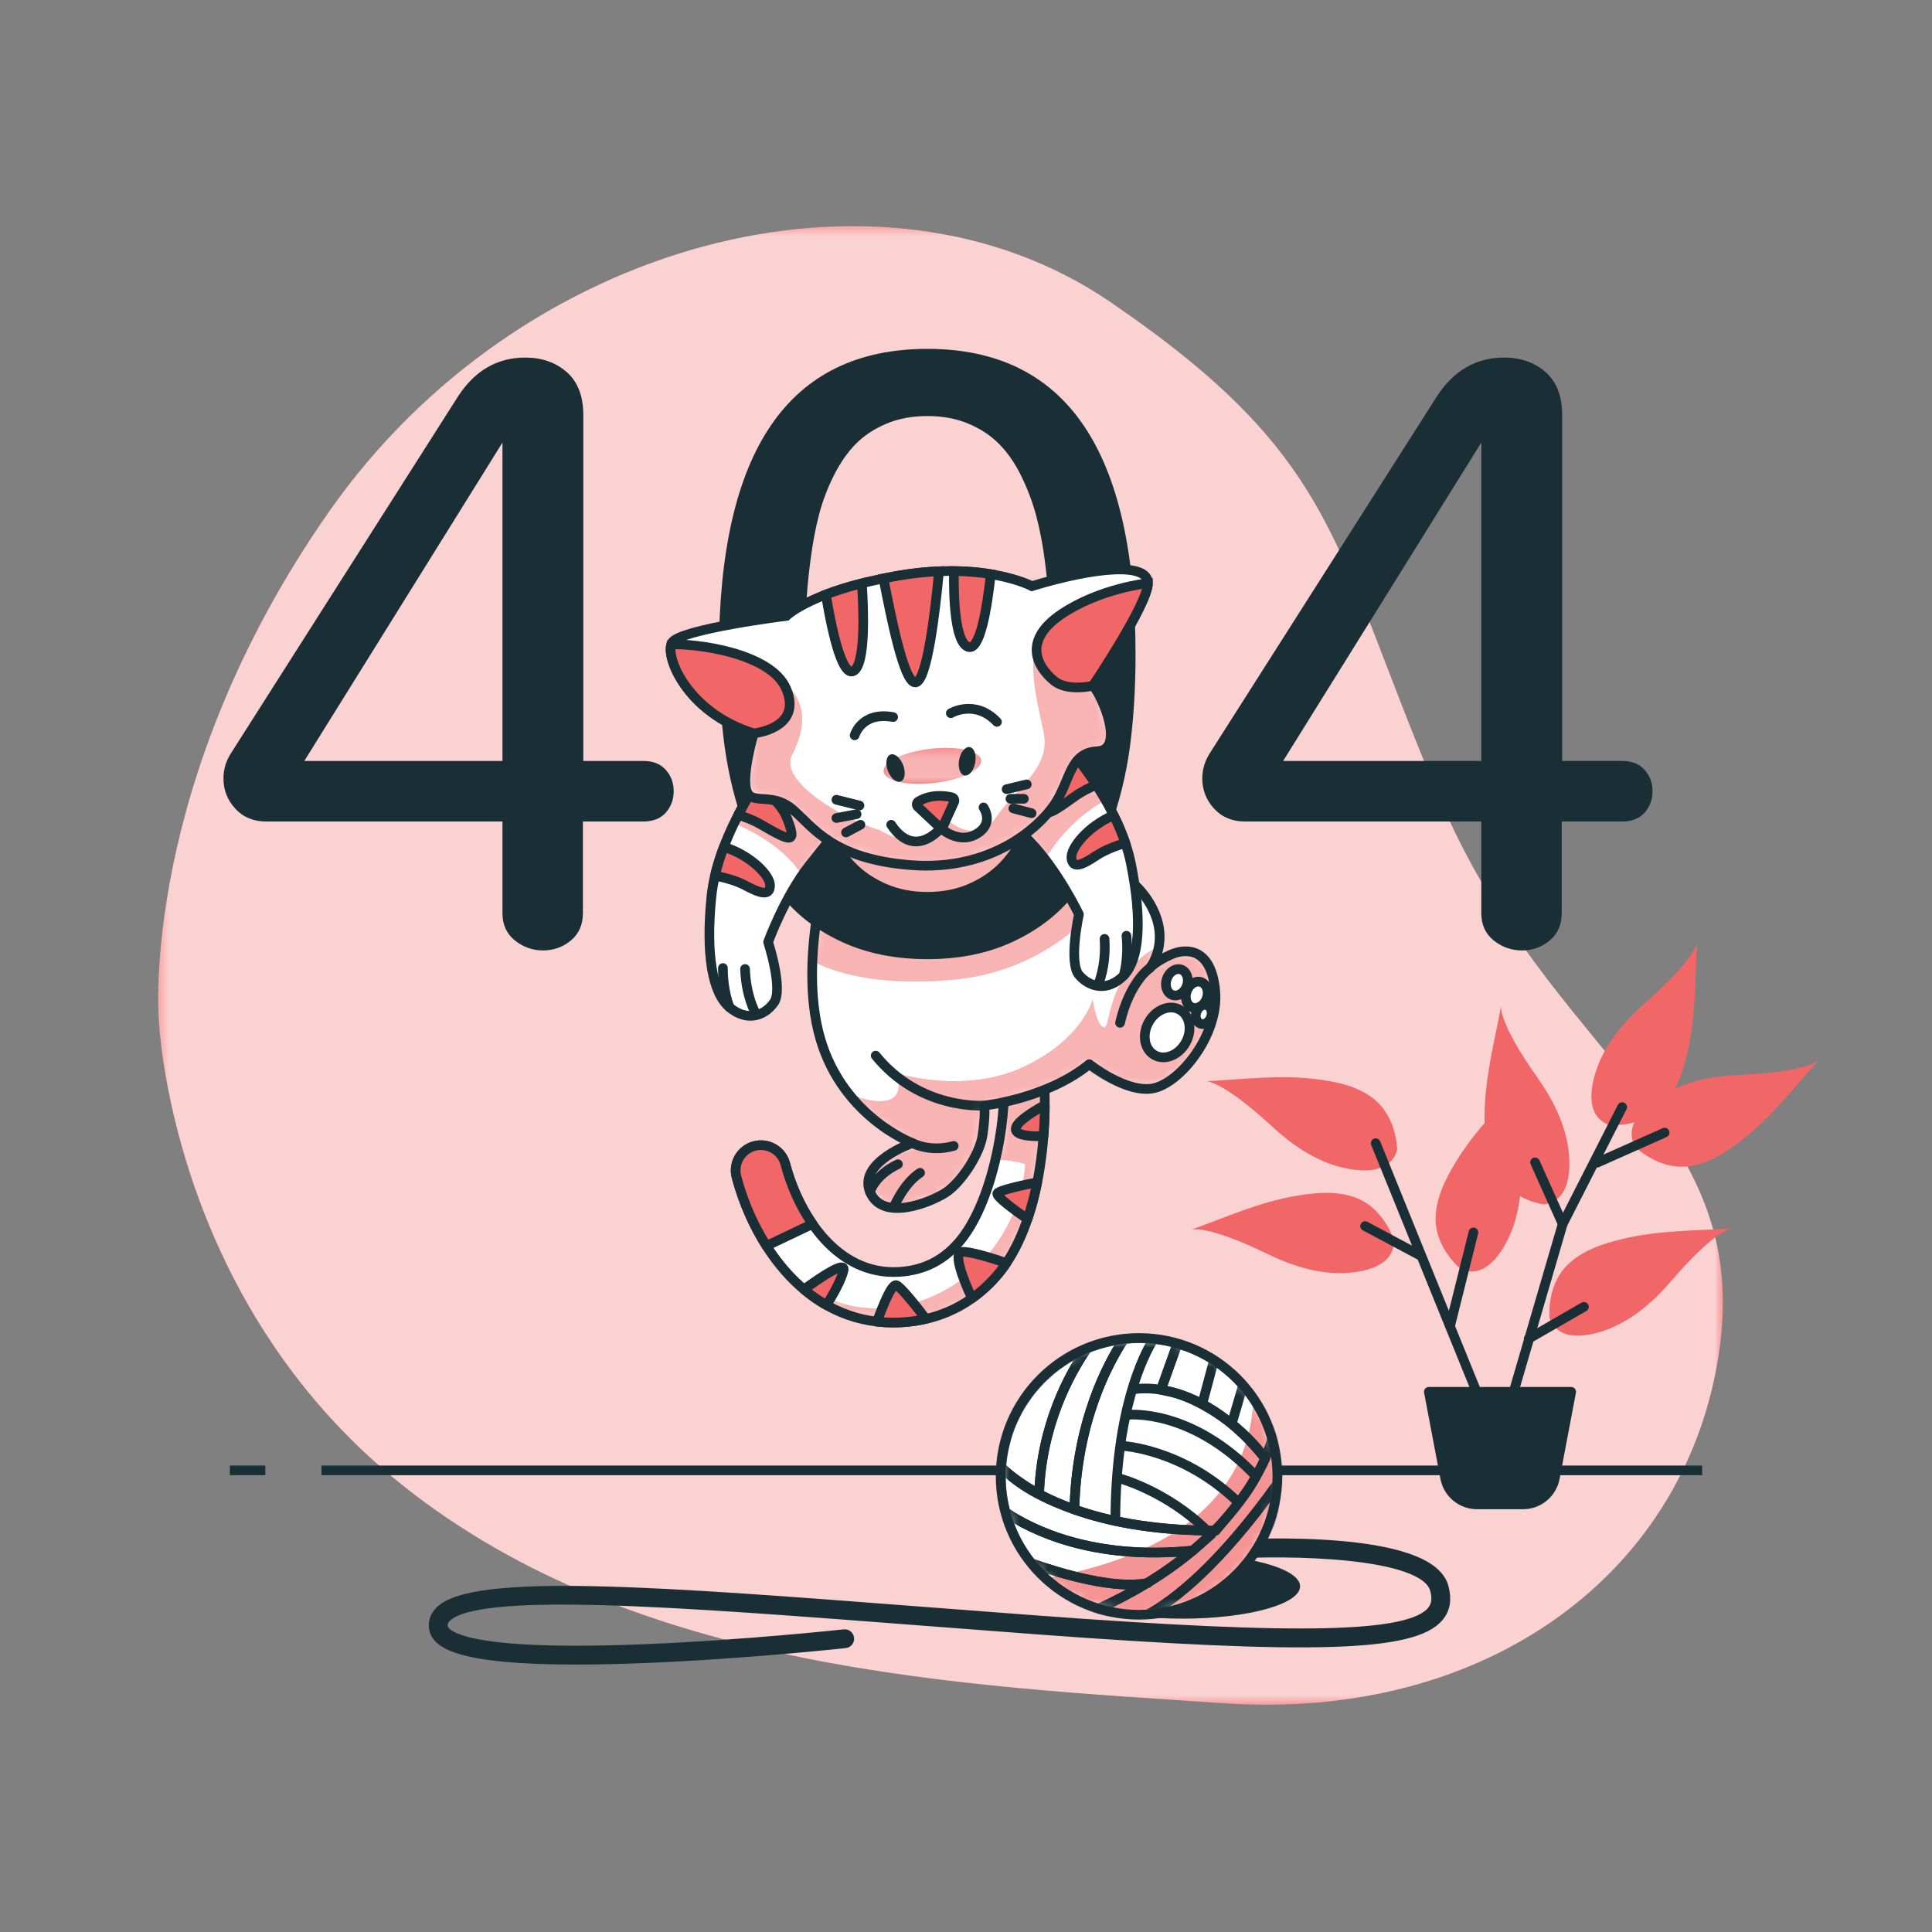 <svg width="200" height="200" viewBox="0 0 200 200" fill="none" xmlns="http://www.w3.org/2000/svg">
<rect x="0" y="0" width="200" height="200" fill="#808080" stroke="none"/>
<mask id="mask0_160_802" style="mask-type:luminance" maskUnits="userSpaceOnUse" x="0" y="0" width="200" height="200">
<path d="M0 -2.98023e-06H200V200H0V-2.98023e-06Z" fill="white"/>
</mask>
<g mask="url(#mask0_160_802)">
<path d="M16.423 105.271C16.423 105.271 17.361 134.342 41.629 153.718C65.896 173.094 99.523 174.482 126.746 176.322C153.969 178.162 174.879 162.752 178.03 139.456C181.181 116.161 160.38 109.322 149.093 82.804C137.807 56.286 138.812 47.57 114.931 31.26C91.051 14.951 53.694 24.966 34.108 52.906C14.522 80.847 16.423 105.271 16.423 105.271Z" fill="#F16767"/>
<mask id="mask1_160_802" style="mask-type:luminance" maskUnits="userSpaceOnUse" x="16" y="23" width="163" height="154">
<path d="M16.373 23.411H178.351V176.471H16.373V23.411Z" fill="white"/>
</mask>
<g mask="url(#mask1_160_802)">
<g opacity="0.7">
<path d="M16.423 105.271C16.423 105.271 17.361 134.342 41.629 153.718C65.896 173.094 99.523 174.482 126.746 176.322C153.969 178.162 174.879 162.752 178.03 139.456C181.181 116.161 160.38 109.322 149.093 82.804C137.807 56.286 138.812 47.57 114.931 31.26C91.051 14.951 53.694 24.966 34.108 52.906C14.522 80.847 16.423 105.271 16.423 105.271Z" fill="white"/>
</g>
</g>
</g>
<path d="M27.467 152.213H23.796" stroke="#1A2E35" stroke-miterlimit="10"/>
<path d="M176.204 152.213H33.278" stroke="#1A2E35" stroke-miterlimit="10"/>
<mask id="mask2_160_802" style="mask-type:luminance" maskUnits="userSpaceOnUse" x="0" y="0" width="200" height="200">
<path d="M0 -2.98023e-06H200V200H0V-2.98023e-06Z" fill="white"/>
</mask>
<g mask="url(#mask2_160_802)">
<path d="M134.585 164.219C134.585 166.065 129.142 167.562 122.427 167.562C115.712 167.562 110.269 166.065 110.269 164.219C110.269 162.372 115.712 160.876 122.427 160.876C129.142 160.876 134.585 162.372 134.585 164.219Z" fill="#1A2E35"/>
<path d="M59.61 171.816C46.961 171.816 45.094 169.987 44.909 168.512C44.829 167.873 45.023 167.303 45.485 166.818C48.894 163.244 68.53 164.756 95.709 166.848C99.499 167.141 103.42 167.442 107.441 167.741C134.902 169.782 145.957 169.516 148.23 166.758C148.696 166.192 148.794 165.487 148.534 164.538C147.448 160.555 132.906 160.524 127.395 160.847C127.134 160.86 126.908 160.662 126.893 160.401C126.878 160.139 127.077 159.914 127.34 159.898C129.447 159.775 147.967 158.845 149.452 164.288C149.794 165.543 149.634 166.549 148.964 167.363C146.398 170.475 135.904 170.808 107.37 168.689C103.349 168.39 99.427 168.088 95.636 167.796C69.731 165.801 49.27 164.225 46.173 167.474C45.91 167.75 45.808 168.042 45.852 168.394C45.97 169.335 48.231 171.446 66.656 170.71C76.947 170.3 87.288 169.18 87.392 169.168C87.651 169.14 87.887 169.328 87.916 169.59C87.944 169.85 87.756 170.085 87.495 170.113C87.392 170.124 77.022 171.249 66.698 171.66C64.023 171.767 61.673 171.816 59.61 171.816Z" fill="white"/>
<path d="M59.61 171.816C46.961 171.816 45.094 169.987 44.909 168.512C44.829 167.873 45.023 167.303 45.485 166.818C48.894 163.244 68.53 164.756 95.709 166.848C99.499 167.141 103.42 167.442 107.441 167.741C134.902 169.782 145.957 169.516 148.23 166.758C148.696 166.192 148.794 165.487 148.534 164.538C147.448 160.555 132.906 160.524 127.395 160.847C127.134 160.86 126.908 160.662 126.893 160.401C126.878 160.139 127.077 159.914 127.34 159.898C129.447 159.775 147.967 158.845 149.452 164.288C149.794 165.543 149.634 166.549 148.964 167.363C146.398 170.475 135.904 170.808 107.37 168.689C103.349 168.39 99.427 168.088 95.636 167.796C69.731 165.801 49.27 164.225 46.173 167.474C45.91 167.75 45.808 168.042 45.852 168.394C45.97 169.335 48.231 171.446 66.656 170.71C76.947 170.3 87.288 169.18 87.392 169.168C87.651 169.14 87.887 169.328 87.916 169.59C87.944 169.85 87.756 170.085 87.495 170.113C87.392 170.124 77.022 171.249 66.698 171.66C64.023 171.767 61.673 171.816 59.61 171.816Z" stroke="#1A2E35" stroke-miterlimit="10"/>
<path d="M132.231 152.832C132.231 144.923 125.818 138.51 117.908 138.51C109.998 138.51 103.586 144.923 103.586 152.832C103.586 160.742 109.998 167.155 117.908 167.155C125.818 167.155 132.231 160.742 132.231 152.832Z" fill="white"/>
</g>
<mask id="mask3_160_802" style="mask-type:luminance" maskUnits="userSpaceOnUse" x="103" y="138" width="30" height="30">
<path d="M103.586 152.832C103.586 160.743 109.998 167.155 117.908 167.155C125.818 167.155 132.23 160.743 132.23 152.832C132.23 144.922 125.818 138.51 117.908 138.51C109.998 138.51 103.586 144.922 103.586 152.832Z" fill="white"/>
</mask>
<g mask="url(#mask3_160_802)">
<path d="M117.908 167.155C125.818 167.155 132.231 160.743 132.231 152.832C132.231 149.84 131.311 147.063 129.742 144.765C129.583 151.003 126.133 160.215 108.228 163.386C110.777 165.726 114.175 167.155 117.908 167.155Z" fill="#F16767"/>
<mask id="mask4_160_802" style="mask-type:luminance" maskUnits="userSpaceOnUse" x="108" y="144" width="25" height="24">
<path d="M108.228 144.765H132.23V167.155H108.228V144.765Z" fill="white"/>
</mask>
<g mask="url(#mask4_160_802)">
<g opacity="0.3">
<path d="M117.908 167.155C125.818 167.155 132.231 160.743 132.231 152.832C132.231 149.84 131.311 147.063 129.742 144.765C129.583 151.003 126.133 160.215 108.228 163.386C110.777 165.726 114.175 167.155 117.908 167.155Z" fill="white"/>
</g>
</g>
<path d="M128.194 155.533C122.487 149.972 116.194 149.679 116.194 149.679M124.958 158.447C120.751 154.331 115.902 153.045 115.902 153.045M124.958 158.447C125.21 158.451 125.458 158.458 125.716 158.458C127.702 156.458 129.08 154.524 130.032 152.832M124.958 158.447C119.065 158.362 114.583 157.454 111.219 156.257C111.436 147.209 114.664 141.179 116.352 138.626C116.884 138.567 117.425 138.533 117.973 138.533C118.462 138.533 118.946 138.558 119.422 138.606M130.032 152.832C123.322 145.735 116.78 146.46 116.78 146.46M130.032 152.832C130.402 152.174 130.709 151.554 130.961 150.98C128.187 147.069 123.381 144.416 120.784 144.007L120.184 143.866M120.184 143.866C118.447 143.592 117.365 143.826 117.365 143.826M120.184 143.866L121.893 139.08C121.095 138.854 120.27 138.691 119.422 138.606M119.422 138.606C118.318 140.392 115.463 146.104 115.463 157.435" stroke="#1A2E35" stroke-miterlimit="10" stroke-linecap="round" stroke-linejoin="round"/>
<path d="M111.219 156.256C111.436 147.209 114.663 141.179 116.351 138.626C115.005 138.778 113.714 139.115 112.507 139.614C110.68 142.275 107.802 147.558 107.567 154.652C108.603 155.211 109.816 155.758 111.219 156.256Z" stroke="#1A2E35" stroke-miterlimit="10" stroke-linecap="round" stroke-linejoin="round"/>
<path d="M112.507 139.614C107.581 141.645 104.036 146.338 103.659 151.902C104.533 152.719 105.8 153.7 107.567 154.652C107.802 147.558 110.681 142.276 112.507 139.614Z" stroke="#1A2E35" stroke-miterlimit="10" stroke-linecap="round" stroke-linejoin="round"/>
<path d="M128.695 143.35C130.09 144.917 131.144 146.791 131.747 148.858C131.572 149.451 131.319 150.167 130.961 150.98C126.843 145.818 122.78 144.274 120.183 143.866L121.893 139.08C123.247 139.463 124.519 140.04 125.678 140.779M128.695 143.35L127.609 147.045M128.695 143.35C127.815 142.36 126.799 141.495 125.678 140.779M125.678 140.779L124.455 145.344" stroke="#1A2E35" stroke-miterlimit="10" stroke-linecap="round" stroke-linejoin="round"/>
<path d="M130.961 150.98C131.319 150.167 131.572 149.45 131.747 148.858C132.12 150.136 132.324 151.486 132.324 152.884C132.324 153.093 132.317 153.301 132.308 153.508C126.258 161.982 121.592 165.641 118.694 167.216C118.455 167.228 118.215 167.234 117.973 167.234C116.466 167.234 115.013 167.001 113.649 166.57C115.52 165.71 117.211 164.812 118.724 163.891M130.961 150.98C130.966 150.986 130.97 150.991 130.974 150.996M130.961 150.98C130.709 151.554 130.723 151.546 130.353 152.204C130.375 152.227 130.01 152.809 130.031 152.832C130.01 152.809 129.65 153.552 129.628 153.529C128.677 155.22 125.806 158.46 125.852 158.46C125.806 158.46 124.301 159.824 123.478 160.511M123.478 160.511C123.489 160.51 123.5 160.51 123.511 160.508M123.478 160.511C122.117 161.648 120.543 162.784 118.724 163.891M118.724 163.891C118.758 163.885 118.794 163.881 118.828 163.874" stroke="#1A2E35" stroke-miterlimit="10" stroke-linecap="round" stroke-linejoin="round"/>
<path d="M132.308 153.508C126.258 161.983 121.592 165.642 118.694 167.217C126.078 166.851 131.991 160.905 132.308 153.508Z" stroke="#1A2E35" stroke-miterlimit="10" stroke-linecap="round" stroke-linejoin="round"/>
<path d="M106.756 161.83C108.513 164.03 110.901 165.703 113.648 166.57C115.52 165.71 117.211 164.812 118.724 163.891C115.308 164.522 109.966 162.956 106.756 161.83Z" stroke="#1A2E35" stroke-miterlimit="10" stroke-linecap="round" stroke-linejoin="round"/>
<path d="M118.724 163.892C120.543 162.785 122.118 161.648 123.478 160.512C113.165 161.567 106.8 158.374 104.098 156.556C104.614 158.508 105.532 160.297 106.756 161.83C109.966 162.957 115.308 164.523 118.724 163.892Z" stroke="#1A2E35" stroke-miterlimit="10" stroke-linecap="round" stroke-linejoin="round"/>
<path d="M124.958 158.448C125.21 158.451 125.458 158.458 125.716 158.458C125.041 159.138 124.301 159.824 123.478 160.512C113.165 161.567 106.801 158.374 104.098 156.556C103.789 155.384 103.622 154.154 103.622 152.885C103.622 152.554 103.637 152.227 103.659 151.902C104.533 152.719 106.303 154.554 111.219 156.257M124.958 158.448C125.012 158.501 125.067 158.553 125.121 158.607M124.958 158.448C119.065 158.363 114.583 157.454 111.219 156.257M111.219 156.257V156.265" stroke="#1A2E35" stroke-miterlimit="10" stroke-linecap="round" stroke-linejoin="round"/>
</g>
<mask id="mask5_160_802" style="mask-type:luminance" maskUnits="userSpaceOnUse" x="0" y="0" width="200" height="200">
<path d="M0 -2.98023e-06H200V200H0V-2.98023e-06Z" fill="white"/>
</mask>
<g mask="url(#mask5_160_802)">
<path d="M132.23 152.832C132.23 144.923 125.818 138.51 117.908 138.51C109.998 138.51 103.586 144.923 103.586 152.832C103.586 160.742 109.998 167.155 117.908 167.155C125.818 167.155 132.23 160.742 132.23 152.832Z" stroke="#1A2E35" stroke-miterlimit="10" stroke-linecap="round" stroke-linejoin="round"/>
</g>
<mask id="mask6_160_802" style="mask-type:luminance" maskUnits="userSpaceOnUse" x="0" y="0" width="200" height="200">
<path d="M0 -2.98023e-06H200V200H0V-2.98023e-06Z" fill="white"/>
</mask>
<g mask="url(#mask6_160_802)">
<path d="M144.292 128.353C144.292 128.353 143.313 125.171 140.457 124.028C138.471 123.234 136.186 123.442 134.13 123.799C130.298 124.466 126.953 125.99 123.319 127.293C123.319 127.293 124.87 126.721 131.235 129.822C133.58 130.964 136.261 131.851 138.942 131.791C141.096 131.743 144.395 131.129 144.292 128.353Z" fill="#F16767"/>
<path d="M144.638 119.004C144.638 119.004 144.619 115.674 142.215 113.755C140.544 112.421 138.296 111.961 136.224 111.709C132.362 111.24 128.72 111.732 124.865 111.93C124.865 111.93 126.515 111.831 131.713 116.639C133.628 118.409 135.938 120.032 138.522 120.749C140.598 121.325 143.934 121.691 144.638 119.004Z" fill="#F16767"/>
<path d="M151.218 131.368C151.218 131.368 148.62 129.285 148.612 126.208C148.606 124.07 149.641 122.023 150.732 120.243C152.764 116.926 155.414 114.379 157.964 111.482C157.964 111.482 156.862 112.713 157.397 119.773C157.594 122.373 157.43 125.192 156.386 127.662C155.546 129.646 153.76 132.487 151.218 131.368Z" fill="#F16767"/>
<path d="M160.416 136.482C160.416 136.482 160.049 133.172 162.215 130.988C163.721 129.47 165.9 128.752 167.929 128.262C171.711 127.35 175.385 127.418 179.237 127.168C179.237 127.168 177.587 127.261 172.98 132.638C171.283 134.618 169.175 136.497 166.692 137.508C164.697 138.32 161.425 139.07 160.416 136.482Z" fill="#F16767"/>
<path d="M159.813 124.685C159.813 124.685 156.514 124.231 154.926 121.597C153.822 119.765 153.659 117.477 153.681 115.389C153.721 111.499 154.686 107.953 155.387 104.158C155.387 104.158 155.072 105.78 159.159 111.562C160.664 113.692 161.97 116.195 162.343 118.851C162.642 120.984 162.569 124.339 159.813 124.685Z" fill="#F16767"/>
<path d="M169.307 118.761C169.307 118.761 171.68 121.097 174.736 120.747C176.86 120.503 178.773 119.236 180.413 117.945C183.469 115.539 185.69 112.61 188.269 109.739C188.269 109.739 187.176 110.978 180.101 111.27C177.496 111.378 174.715 111.87 172.384 113.196C170.512 114.261 167.898 116.367 169.307 118.761Z" fill="#F16767"/>
<path d="M166.559 116.451C166.559 116.451 169.872 116.783 172.034 114.595C173.536 113.074 174.232 110.887 174.7 108.853C175.574 105.062 175.468 101.389 175.678 97.534C175.678 97.534 175.602 99.185 170.274 103.847C168.311 105.565 166.454 107.691 165.468 110.185C164.676 112.189 163.961 115.468 166.559 116.451Z" fill="#F16767"/>
<path d="M154.73 148.696L149.012 134.62L142.414 118.345" stroke="#1A2E35" stroke-miterlimit="10" stroke-linecap="round" stroke-linejoin="round"/>
<path d="M156.051 146.277L161.769 126.703L167.927 114.607" stroke="#1A2E35" stroke-miterlimit="10" stroke-linecap="round" stroke-linejoin="round"/>
<path d="M158.25 138.58L163.968 135.28" stroke="#1A2E35" stroke-miterlimit="10" stroke-linecap="round" stroke-linejoin="round"/>
<path d="M161.768 126.703L158.909 120.326" stroke="#1A2E35" stroke-miterlimit="10" stroke-linecap="round" stroke-linejoin="round"/>
<path d="M165.346 120.357L172.325 117.246" stroke="#1A2E35" stroke-miterlimit="10" stroke-linecap="round" stroke-linejoin="round"/>
<path d="M150.112 137.259L152.531 127.582" stroke="#1A2E35" stroke-miterlimit="10" stroke-linecap="round" stroke-linejoin="round"/>
<path d="M146.903 129.904L141.315 126.923" stroke="#1A2E35" stroke-miterlimit="10" stroke-linecap="round" stroke-linejoin="round"/>
<path d="M157.665 155.734H152.896C151.287 155.734 149.907 154.59 149.607 153.01L147.913 144.077H162.648L160.955 153.01C160.655 154.59 159.274 155.734 157.665 155.734Z" fill="#1A2E35"/>
<path d="M157.665 155.734H152.896C151.287 155.734 149.907 154.59 149.607 153.01L147.913 144.077H162.648L160.955 153.01C160.655 154.59 159.274 155.734 157.665 155.734Z" stroke="#1A2E35" stroke-miterlimit="10" stroke-linecap="round" stroke-linejoin="round"/>
</g>
<mask id="mask7_160_802" style="mask-type:luminance" maskUnits="userSpaceOnUse" x="0" y="0" width="200" height="200">
<path d="M0 -2.98023e-06H200V200H0V-2.98023e-06Z" fill="white"/>
</mask>
<g mask="url(#mask7_160_802)">
<path d="M92.461 136.913C83.555 136.913 78.205 129.011 76.303 122.063L76.239 121.819C75.876 120.421 76.715 118.994 78.112 118.631C79.51 118.271 80.936 119.107 81.299 120.504L81.347 120.685C82.794 125.973 86.725 132.017 93.032 131.669C95.547 131.527 97.573 130.538 99.224 128.646C102.685 124.681 104.232 116.05 103.887 111.699C103.795 110.548 104.655 109.541 105.805 109.449C106.965 109.358 107.964 110.217 108.056 111.368C108.441 116.21 107.929 126.624 103.163 132.084C100.574 135.05 97.265 136.666 93.326 136.888C93.034 136.904 92.745 136.913 92.461 136.913Z" fill="white"/>
</g>
<mask id="mask8_160_802" style="mask-type:luminance" maskUnits="userSpaceOnUse" x="76" y="109" width="33" height="28">
<path d="M105.806 109.449C104.654 109.541 103.795 110.548 103.887 111.699C104.232 116.05 102.684 124.681 99.224 128.647C97.573 130.538 95.547 131.527 93.032 131.669C86.726 132.017 82.794 125.973 81.347 120.685L81.3 120.503C80.936 119.107 79.51 118.271 78.112 118.631C76.714 118.995 75.876 120.422 76.239 121.819L76.304 122.063C78.204 129.011 83.554 136.913 92.461 136.913C92.746 136.913 93.034 136.905 93.326 136.888C97.265 136.666 100.574 135.05 103.163 132.084C107.929 126.624 108.441 116.21 108.056 111.368C107.969 110.273 107.061 109.443 105.974 109.443C105.918 109.443 105.862 109.445 105.806 109.449Z" fill="white"/>
</mask>
<g mask="url(#mask8_160_802)">
<path d="M105.805 109.449C104.654 109.541 103.795 110.548 103.887 111.699C104.055 113.823 103.771 116.965 103.036 120.087C103.94 120.043 104.977 120.144 106.143 120.492C105.973 122.629 105.301 125.768 103.09 128.839C99.206 134.235 93.378 135.961 88.846 135.314C86.821 135.025 84.494 133.959 82.539 132.869C85.124 135.289 88.427 136.913 92.461 136.913C92.746 136.913 93.034 136.905 93.326 136.888C97.265 136.666 100.574 135.05 103.163 132.084C107.929 126.625 108.441 116.21 108.056 111.368C107.964 110.217 106.965 109.358 105.805 109.449Z" fill="#F16767"/>
<mask id="mask9_160_802" style="mask-type:luminance" maskUnits="userSpaceOnUse" x="82" y="109" width="27" height="28">
<path d="M82.54 109.442H108.158V136.913H82.54V109.442Z" fill="white"/>
</mask>
<g mask="url(#mask9_160_802)">
<g opacity="0.5">
<path d="M105.805 109.449C104.654 109.541 103.795 110.548 103.887 111.699C104.055 113.823 103.771 116.965 103.036 120.087C103.94 120.043 104.977 120.144 106.143 120.492C105.973 122.629 105.301 125.768 103.09 128.839C99.206 134.235 93.378 135.961 88.846 135.314C86.821 135.025 84.494 133.959 82.539 132.869C85.124 135.289 88.427 136.913 92.461 136.913C92.746 136.913 93.034 136.905 93.326 136.888C97.265 136.666 100.574 135.05 103.163 132.084C107.929 126.625 108.441 116.21 108.056 111.368C107.964 110.217 106.965 109.358 105.805 109.449Z" fill="white"/>
</g>
</g>
</g>
<mask id="mask10_160_802" style="mask-type:luminance" maskUnits="userSpaceOnUse" x="0" y="0" width="200" height="200">
<path d="M0 -2.98023e-06H200V200H0V-2.98023e-06Z" fill="white"/>
</mask>
<g mask="url(#mask10_160_802)">
<path d="M92.461 136.913C83.555 136.913 78.205 129.011 76.303 122.063L76.239 121.819C75.876 120.421 76.715 118.994 78.112 118.631C79.51 118.271 80.936 119.107 81.299 120.504L81.347 120.685C82.794 125.973 86.725 132.017 93.032 131.669C95.547 131.527 97.573 130.538 99.224 128.646C102.685 124.681 104.232 116.05 103.887 111.699C103.795 110.548 104.655 109.541 105.805 109.449C106.965 109.358 107.964 110.217 108.056 111.368C108.441 116.21 107.929 126.624 103.163 132.084C100.574 135.05 97.265 136.666 93.326 136.888C93.034 136.904 92.745 136.913 92.461 136.913Z" stroke="#1A2E35" stroke-miterlimit="10" stroke-linecap="round" stroke-linejoin="round"/>
<path d="M87.324 131.499C87.534 130.519 85.19 132.053 83.226 133.48C83.954 134.09 84.733 134.637 85.564 135.106C86.265 133.968 87.121 132.446 87.324 131.499Z" fill="#F16767"/>
<path d="M87.324 131.499C87.534 130.519 85.19 132.053 83.226 133.48C83.954 134.09 84.733 134.637 85.564 135.106C86.265 133.968 87.121 132.446 87.324 131.499Z" stroke="#1A2E35" stroke-miterlimit="10" stroke-linecap="round" stroke-linejoin="round"/>
<path d="M92.461 136.913C92.745 136.913 93.034 136.904 93.326 136.888C94.199 136.839 95.04 136.717 95.851 136.531C94.747 135.09 93.229 133.19 92.79 133.043C92.291 132.877 91.327 135.329 90.793 136.817C91.335 136.879 91.89 136.913 92.461 136.913Z" fill="#F16767"/>
<path d="M92.461 136.913C92.745 136.913 93.034 136.904 93.326 136.888C94.199 136.839 95.04 136.717 95.851 136.531C94.747 135.09 93.229 133.19 92.79 133.043C92.291 132.877 91.327 135.329 90.793 136.817C91.335 136.879 91.89 136.913 92.461 136.913Z" stroke="#1A2E35" stroke-miterlimit="10" stroke-linecap="round" stroke-linejoin="round"/>
<path d="M81.347 120.685L81.299 120.504C80.936 119.107 79.51 118.271 78.112 118.632C76.714 118.995 75.876 120.422 76.239 121.82L76.304 122.063C76.935 124.37 77.948 126.781 79.344 128.974L84.108 126.705C82.826 124.857 81.902 122.716 81.347 120.685Z" fill="#F16767"/>
<path d="M81.347 120.685L81.299 120.504C80.936 119.107 79.51 118.271 78.112 118.632C76.714 118.995 75.876 120.422 76.239 121.82L76.304 122.063C76.935 124.37 77.948 126.781 79.344 128.974L84.108 126.705C82.826 124.857 81.902 122.716 81.347 120.685Z" stroke="#1A2E35" stroke-miterlimit="10" stroke-linecap="round" stroke-linejoin="round"/>
<path d="M103.163 132.084C103.527 131.667 103.864 131.218 104.179 130.747C102.669 130.231 100.404 129.521 99.563 129.597C98.566 129.688 99.919 132.888 100.617 134.402C101.53 133.753 102.38 132.981 103.163 132.084Z" fill="#F16767"/>
<path d="M103.163 132.084C103.527 131.667 103.864 131.218 104.179 130.747C102.669 130.231 100.404 129.521 99.563 129.597C98.566 129.688 99.919 132.888 100.617 134.402C101.53 133.753 102.38 132.981 103.163 132.084Z" stroke="#1A2E35" stroke-miterlimit="10" stroke-linecap="round" stroke-linejoin="round"/>
<path d="M103.246 123.538C103.088 123.855 105.044 125.282 106.364 126.197C106.784 124.962 107.116 123.677 107.373 122.388C105.771 122.707 103.403 123.225 103.246 123.538Z" fill="#F16767"/>
<path d="M103.246 123.538C103.088 123.855 105.044 125.282 106.364 126.197C106.784 124.962 107.116 123.677 107.373 122.388C105.771 122.707 103.403 123.225 103.246 123.538Z" stroke="#1A2E35" stroke-miterlimit="10" stroke-linecap="round" stroke-linejoin="round"/>
<path d="M108.021 117.621C108.109 116.481 108.151 115.392 108.156 114.391C106.781 115.15 105.147 116.196 105.147 116.884C105.147 117.549 106.676 117.656 108.021 117.621Z" fill="#F16767"/>
<path d="M108.021 117.621C108.109 116.481 108.151 115.392 108.156 114.391C106.781 115.15 105.147 116.196 105.147 116.884C105.147 117.549 106.676 117.656 108.021 117.621Z" stroke="#1A2E35" stroke-miterlimit="10" stroke-linecap="round" stroke-linejoin="round"/>
<path d="M86.483 86.672C86.483 86.672 82.601 97.92 84.691 106.68C86.782 115.439 94.446 118.325 94.446 118.325C94.446 118.325 88.773 120.316 90.066 123.402C91.36 126.487 96.238 124.497 97.831 123.501C99.423 122.506 101.414 119.52 101.712 117.529C102.011 115.538 101.911 114.443 101.911 114.443C101.911 114.443 108.381 113.747 112.761 110.163C112.761 110.163 116.643 113.249 119.43 112.652C122.217 112.055 126.199 107.078 125.801 102.598C125.403 98.119 122.815 98.119 121.222 98.816C119.629 99.513 119.032 100.209 119.032 100.209C119.032 100.209 121.322 97.422 119.032 93.54C116.743 89.658 112.661 89.36 112.661 89.36C112.661 89.36 111.467 82.989 107.884 80.6C104.301 78.212 91.559 75.723 86.483 86.672Z" fill="white"/>
</g>
<mask id="mask11_160_802" style="mask-type:luminance" maskUnits="userSpaceOnUse" x="84" y="78" width="42" height="48">
<path d="M86.483 86.672C86.483 86.672 82.601 97.92 84.692 106.68C86.782 115.439 94.446 118.325 94.446 118.325C94.446 118.325 88.773 120.316 90.067 123.402C91.36 126.488 96.238 124.497 97.831 123.502C99.423 122.506 101.414 119.52 101.712 117.53C102.012 115.538 101.912 114.444 101.912 114.444C101.912 114.444 108.382 113.747 112.761 110.164C112.761 110.164 116.643 113.249 119.43 112.652C122.218 112.054 126.199 107.078 125.801 102.598C125.403 98.119 122.815 98.119 121.222 98.816C119.63 99.513 119.032 100.21 119.032 100.21C119.032 100.21 121.322 97.422 119.032 93.54C116.743 89.658 112.662 89.36 112.662 89.36C112.662 89.36 111.468 82.989 107.884 80.6C106.352 79.579 103.147 78.54 99.582 78.54C94.808 78.54 89.39 80.404 86.483 86.672Z" fill="white"/>
</mask>
<g mask="url(#mask11_160_802)">
<path d="M121.222 98.816C119.63 99.513 119.032 100.21 119.032 100.21C119.032 100.21 119.724 99.361 119.965 97.954C114.585 100.631 115.005 106.361 114.335 106.361C113.514 106.361 113.102 103.484 113.102 103.484C113.102 103.484 112.075 107.594 105.911 110.47C99.747 113.347 92.76 111.087 92.76 111.087C92.76 111.087 94.199 114.374 90.5 113.963C89.251 113.824 88.312 113.402 87.609 112.907C90.596 116.872 94.446 118.325 94.446 118.325C94.446 118.325 88.773 120.316 90.067 123.402C91.361 126.488 96.238 124.497 97.831 123.502C99.423 122.506 101.414 119.52 101.713 117.529C102.011 115.538 101.912 114.443 101.912 114.443C101.912 114.443 108.381 113.747 112.761 110.163C112.761 110.163 116.643 113.249 119.431 112.652C122.217 112.055 126.199 107.078 125.801 102.598C125.403 98.119 122.815 98.119 121.222 98.816ZM116.057 90.541C113.237 95.238 107.515 100.64 98.514 101.429C90.592 102.124 86.152 100.564 84.106 99.481C84.382 92.769 86.483 86.672 86.483 86.672C91.56 75.723 104.301 78.212 107.884 80.6C111.467 82.989 112.662 89.36 112.662 89.36C112.662 89.36 114.284 89.481 116.057 90.541Z" fill="#F16767"/>
<mask id="mask12_160_802" style="mask-type:luminance" maskUnits="userSpaceOnUse" x="84" y="78" width="42" height="48">
<path d="M84.106 78.539H125.829V125.057H84.106V78.539Z" fill="white"/>
</mask>
<g mask="url(#mask12_160_802)">
<g opacity="0.5">
<path d="M121.222 98.816C119.63 99.513 119.032 100.21 119.032 100.21C119.032 100.21 119.724 99.361 119.965 97.954C114.585 100.631 115.005 106.361 114.335 106.361C113.514 106.361 113.102 103.484 113.102 103.484C113.102 103.484 112.075 107.594 105.911 110.47C99.746 113.347 92.76 111.087 92.76 111.087C92.76 111.087 94.198 114.374 90.5 113.963C89.25 113.824 88.312 113.402 87.608 112.907C90.596 116.872 94.446 118.325 94.446 118.325C94.446 118.325 88.772 120.316 90.066 123.402C91.36 126.488 96.238 124.497 97.83 123.502C99.423 122.506 101.414 119.52 101.712 117.529C102.011 115.538 101.912 114.443 101.912 114.443C101.912 114.443 108.381 113.747 112.761 110.163C112.761 110.163 116.643 113.249 119.43 112.652C122.217 112.055 126.199 107.078 125.8 102.598C125.402 98.119 122.814 98.119 121.222 98.816ZM116.057 90.541C113.236 95.238 107.515 100.64 98.514 101.429C90.592 102.124 86.152 100.564 84.105 99.481C84.381 92.769 86.483 86.672 86.483 86.672C91.56 75.723 104.3 78.212 107.884 80.6C111.467 82.989 112.662 89.36 112.662 89.36C112.662 89.36 114.284 89.481 116.057 90.541Z" fill="white"/>
</g>
</g>
<path d="M101.912 114.443C101.912 114.443 95.286 114.983 90.652 109.279" stroke="#1A2E35" stroke-miterlimit="10" stroke-linecap="round" stroke-linejoin="round"/>
</g>
<mask id="mask13_160_802" style="mask-type:luminance" maskUnits="userSpaceOnUse" x="0" y="0" width="200" height="200">
<path d="M0 -2.98023e-06H200V200H0V-2.98023e-06Z" fill="white"/>
</mask>
<g mask="url(#mask13_160_802)">
<path d="M86.483 86.672C86.483 86.672 82.601 97.92 84.692 106.68C86.782 115.439 94.446 118.325 94.446 118.325C94.446 118.325 88.773 120.316 90.066 123.402C91.36 126.487 96.238 124.497 97.831 123.501C99.423 122.506 101.414 119.52 101.712 117.529C102.011 115.538 101.912 114.443 101.912 114.443C101.912 114.443 108.382 113.747 112.761 110.163C112.761 110.163 116.643 113.249 119.43 112.652C122.218 112.055 126.199 107.078 125.801 102.598C125.403 98.119 122.815 98.119 121.222 98.816C119.63 99.513 119.032 100.209 119.032 100.209C119.032 100.209 121.322 97.422 119.032 93.54C116.743 89.658 112.662 89.36 112.662 89.36C112.662 89.36 111.468 82.989 107.884 80.6C104.301 78.212 91.56 75.723 86.483 86.672Z" stroke="#1A2E35" stroke-miterlimit="10" stroke-linecap="round" stroke-linejoin="round"/>
<path d="M119.032 100.21C119.032 100.21 116.942 101.603 115.946 105.883" stroke="#1A2E35" stroke-miterlimit="10" stroke-linecap="round" stroke-linejoin="round"/>
<path d="M122.869 102.04C122.623 102.769 121.957 103.202 121.381 103.008C120.806 102.814 120.539 102.066 120.784 101.336C121.03 100.607 121.696 100.173 122.272 100.368C122.848 100.562 123.115 101.31 122.869 102.04Z" fill="white"/>
<path d="M122.869 102.04C122.623 102.769 121.957 103.202 121.381 103.008C120.806 102.814 120.539 102.066 120.784 101.336C121.03 100.607 121.696 100.173 122.272 100.368C122.848 100.562 123.115 101.31 122.869 102.04Z" stroke="#1A2E35" stroke-miterlimit="10" stroke-linecap="round" stroke-linejoin="round"/>
<path d="M124.928 103.336C124.682 104.065 124.016 104.499 123.44 104.305C122.865 104.111 122.598 103.362 122.844 102.633C123.09 101.904 123.756 101.47 124.331 101.664C124.907 101.858 125.174 102.607 124.928 103.336Z" fill="white"/>
<path d="M124.928 103.336C124.682 104.065 124.016 104.499 123.44 104.305C122.865 104.111 122.598 103.362 122.844 102.633C123.09 101.904 123.756 101.47 124.331 101.664C124.907 101.858 125.174 102.607 124.928 103.336Z" stroke="#1A2E35" stroke-miterlimit="10" stroke-linecap="round" stroke-linejoin="round"/>
<path d="M125.367 105.275C125.188 105.804 124.705 106.119 124.287 105.979C123.868 105.837 123.675 105.294 123.853 104.764C124.032 104.234 124.516 103.919 124.934 104.061C125.352 104.201 125.546 104.745 125.367 105.275Z" fill="white"/>
<path d="M125.367 105.275C125.188 105.804 124.705 106.119 124.287 105.979C123.868 105.837 123.675 105.294 123.853 104.764C124.032 104.234 124.516 103.919 124.934 104.061C125.352 104.201 125.546 104.745 125.367 105.275Z" stroke="#1A2E35" stroke-miterlimit="10" stroke-linecap="round" stroke-linejoin="round"/>
<path d="M122.74 107.94C122.02 109.238 120.58 109.816 119.522 109.23C118.464 108.644 118.189 107.116 118.908 105.818C119.628 104.519 121.068 103.942 122.126 104.528C123.184 105.114 123.459 106.642 122.74 107.94Z" fill="white"/>
<path d="M122.74 107.94C122.02 109.238 120.58 109.816 119.522 109.23C118.464 108.644 118.189 107.116 118.908 105.818C119.628 104.519 121.068 103.942 122.126 104.528C123.184 105.114 123.459 106.642 122.74 107.94Z" stroke="#1A2E35" stroke-miterlimit="10" stroke-linecap="round" stroke-linejoin="round"/>
<path d="M94.446 118.325C94.446 118.325 96.238 119.321 98.727 118.624" stroke="#1A2E35" stroke-miterlimit="10" stroke-linecap="round" stroke-linejoin="round"/>
<path d="M90.066 123.402C90.066 123.402 90.465 121.71 92.953 120.516" stroke="#1A2E35" stroke-miterlimit="10" stroke-linecap="round" stroke-linejoin="round"/>
<path d="M92.555 124.895C92.555 124.895 93.55 122.506 95.243 121.411" stroke="#1A2E35" stroke-miterlimit="10" stroke-linecap="round" stroke-linejoin="round"/>
<path d="M52.015 78.775V45.814L31.5 78.775H52.015ZM53.303 97.358C52.444 96.672 52.015 95.728 52.015 94.526V85.041H27.552C26.236 85.041 25.17 84.598 24.355 83.711C23.54 82.824 23.132 81.779 23.132 80.577C23.132 79.633 23.403 78.747 23.947 77.917L47.38 41.093C49.125 38.375 51.457 37.016 54.376 37.016C56.092 37.016 57.523 37.517 58.667 38.518C59.812 39.52 60.384 41.008 60.384 42.982V78.775H66.607C67.608 78.775 68.381 79.083 68.925 79.698C69.468 80.313 69.74 81.05 69.74 81.908C69.74 82.767 69.468 83.503 68.925 84.118C68.381 84.734 67.608 85.041 66.607 85.041H60.341V94.526C60.341 95.728 59.926 96.672 59.097 97.358C58.266 98.045 57.308 98.388 56.221 98.388C55.133 98.388 54.161 98.045 53.303 97.358Z" fill="#1A2E35"/>
<path d="M100.276 91.5C101.549 90.942 102.622 90.213 103.495 89.311C104.368 88.41 105.126 87.287 105.77 85.942C106.413 84.597 106.921 83.238 107.293 81.865C107.665 80.492 107.959 78.94 108.173 77.208C108.388 75.478 108.53 73.89 108.602 72.445C108.674 71 108.71 69.433 108.71 67.745C108.71 65.972 108.674 64.333 108.602 62.831C108.53 61.329 108.38 59.713 108.152 57.981C107.922 56.25 107.622 54.698 107.25 53.325C106.878 51.951 106.371 50.607 105.727 49.291C105.083 47.975 104.325 46.873 103.452 45.986C102.579 45.099 101.513 44.392 100.255 43.861C98.996 43.332 97.579 43.068 96.006 43.068C94.432 43.068 93.016 43.332 91.757 43.861C90.498 44.392 89.439 45.092 88.581 45.964C87.722 46.837 86.964 47.932 86.306 49.248C85.648 50.564 85.14 51.908 84.783 53.282C84.425 54.655 84.132 56.215 83.903 57.96C83.674 59.706 83.524 61.329 83.452 62.831C83.38 64.333 83.345 65.972 83.345 67.745C83.345 69.433 83.38 71.007 83.452 72.466C83.524 73.925 83.667 75.52 83.882 77.251C84.096 78.983 84.389 80.535 84.761 81.908C85.133 83.281 85.641 84.641 86.285 85.985C86.929 87.33 87.68 88.446 88.538 89.333C89.396 90.22 90.462 90.942 91.736 91.5C93.008 92.058 94.432 92.337 96.006 92.337C97.579 92.337 99.003 92.058 100.276 91.5ZM87.25 97.551C84.704 96.393 82.637 94.848 81.049 92.916C79.461 90.985 78.159 88.632 77.143 85.856C76.127 83.082 75.419 80.234 75.019 77.316C74.618 74.397 74.418 71.207 74.418 67.745C74.418 46.658 81.614 36.115 96.006 36.115C110.368 36.115 117.551 46.658 117.551 67.745C117.551 71.179 117.358 74.354 116.972 77.273C116.585 80.191 115.884 83.039 114.868 85.814C113.852 88.589 112.551 90.942 110.962 92.874C109.375 94.805 107.308 96.357 104.761 97.53C102.214 98.703 99.296 99.29 96.006 99.29C92.715 99.29 89.797 98.71 87.25 97.551Z" fill="#1A2E35"/>
<path d="M153.344 78.775V45.814L132.829 78.775H153.344ZM154.631 97.358C153.773 96.672 153.344 95.728 153.344 94.526V85.041H128.881C127.564 85.041 126.499 84.598 125.684 83.711C124.868 82.824 124.461 81.779 124.461 80.577C124.461 79.633 124.732 78.747 125.275 77.917L148.709 41.093C150.453 38.375 152.786 37.016 155.704 37.016C157.421 37.016 158.851 37.517 159.996 38.518C161.14 39.52 161.713 41.008 161.713 42.982V78.775H167.935C168.937 78.775 169.709 79.083 170.253 79.698C170.797 80.313 171.069 81.05 171.069 81.908C171.069 82.767 170.797 83.503 170.253 84.118C169.709 84.734 168.937 85.041 167.935 85.041H161.669V94.526C161.669 95.728 161.255 96.672 160.425 97.358C159.595 98.045 158.637 98.388 157.55 98.388C156.462 98.388 155.489 98.045 154.631 97.358Z" fill="#1A2E35"/>
<path d="M78.421 80.999C78.421 80.999 74.24 86.872 73.643 92.844C73.046 98.816 73.742 102.798 75.534 104.291C77.326 105.784 79.118 105.186 80.113 103.793C81.108 102.399 79.516 97.522 79.516 97.522C79.516 97.522 81.208 92.844 83.796 89.559C86.384 86.274 86.882 85.776 86.882 85.776C86.882 85.776 82.402 80.7 78.421 80.999Z" fill="white"/>
</g>
<mask id="mask14_160_802" style="mask-type:luminance" maskUnits="userSpaceOnUse" x="73" y="80" width="14" height="26">
<path d="M78.42 80.999C78.42 80.999 74.24 86.872 73.643 92.844C73.046 98.816 73.742 102.798 75.534 104.291C77.326 105.784 79.118 105.186 80.112 103.793C81.108 102.399 79.516 97.522 79.516 97.522C79.516 97.522 81.208 92.844 83.796 89.559C86.384 86.274 86.881 85.776 86.881 85.776C86.881 85.776 82.654 80.986 78.763 80.986C78.648 80.986 78.534 80.99 78.42 80.999Z" fill="white"/>
</mask>
<g mask="url(#mask14_160_802)">
<path d="M78.421 80.999C78.421 80.999 77.201 82.714 75.985 85.232C77.983 86.038 81.085 87.674 83.052 90.574C83.29 90.226 83.538 89.885 83.796 89.559C86.384 86.274 86.882 85.776 86.882 85.776C86.882 85.776 82.403 80.7 78.421 80.999Z" fill="#F16767"/>
<mask id="mask15_160_802" style="mask-type:luminance" maskUnits="userSpaceOnUse" x="75" y="80" width="12" height="11">
<path d="M75.984 80.986H86.881V90.574H75.984V80.986Z" fill="white"/>
</mask>
<g mask="url(#mask15_160_802)">
<g opacity="0.5">
<path d="M78.421 80.999C78.421 80.999 77.201 82.714 75.985 85.232C77.983 86.038 81.085 87.674 83.052 90.574C83.29 90.226 83.538 89.885 83.796 89.559C86.384 86.274 86.882 85.776 86.882 85.776C86.882 85.776 82.403 80.7 78.421 80.999Z" fill="white"/>
</g>
</g>
</g>
<mask id="mask16_160_802" style="mask-type:luminance" maskUnits="userSpaceOnUse" x="0" y="0" width="200" height="200">
<path d="M0 -2.98023e-06H200V200H0V-2.98023e-06Z" fill="white"/>
</mask>
<g mask="url(#mask16_160_802)">
<path d="M78.421 80.999C78.421 80.999 74.24 86.872 73.643 92.844C73.046 98.816 73.742 102.798 75.534 104.291C77.326 105.784 79.118 105.186 80.113 103.793C81.108 102.399 79.516 97.522 79.516 97.522C79.516 97.522 81.208 92.844 83.796 89.559C86.384 86.274 86.882 85.776 86.882 85.776C86.882 85.776 82.402 80.7 78.421 80.999Z" stroke="#1A2E35" stroke-miterlimit="10" stroke-linecap="round" stroke-linejoin="round"/>
<path d="M75.534 104.291C75.534 104.291 74.837 102.698 74.837 100.209" stroke="#1A2E35" stroke-miterlimit="10" stroke-linecap="round" stroke-linejoin="round"/>
<path d="M78.222 104.888C78.222 104.888 77.226 103.196 77.127 100.309" stroke="#1A2E35" stroke-miterlimit="10" stroke-linecap="round" stroke-linejoin="round"/>
<path d="M79.715 91.649C79.715 90.599 77.716 88.551 74.934 87.665C74.574 88.615 74.253 89.619 74.013 90.651C74.763 90.794 76.107 91.105 77.127 91.649C78.62 92.445 79.715 92.843 79.715 91.649Z" fill="#F16767"/>
<path d="M79.715 91.649C79.715 90.599 77.716 88.551 74.934 87.665C74.574 88.615 74.253 89.619 74.013 90.651C74.763 90.794 76.107 91.105 77.127 91.649C78.62 92.445 79.715 92.843 79.715 91.649Z" stroke="#1A2E35" stroke-miterlimit="10" stroke-linecap="round" stroke-linejoin="round"/>
<path d="M78.177 81.357C77.829 81.882 77.147 82.959 76.411 84.379C77.147 84.573 77.962 84.882 78.819 85.379C81.904 87.171 82.502 87.37 81.506 84.782C80.886 83.17 79.457 82.061 78.177 81.357Z" fill="#F16767"/>
<path d="M78.177 81.357C77.829 81.882 77.147 82.959 76.411 84.379C77.147 84.573 77.962 84.882 78.819 85.379C81.904 87.171 82.502 87.37 81.506 84.782C80.886 83.17 79.457 82.061 78.177 81.357Z" stroke="#1A2E35" stroke-miterlimit="10" stroke-linecap="round" stroke-linejoin="round"/>
<path d="M111.16 78.099C111.16 78.099 115.897 83.534 117.077 89.418C118.257 95.304 117.954 99.334 116.318 100.996C114.681 102.657 112.839 102.239 111.712 100.949C110.585 99.66 111.691 94.65 111.691 94.65C111.691 94.65 109.549 90.16 106.651 87.146C103.753 84.13 103.209 83.684 103.209 83.684C103.209 83.684 107.169 78.192 111.16 78.099Z" fill="white"/>
</g>
<mask id="mask17_160_802" style="mask-type:luminance" maskUnits="userSpaceOnUse" x="103" y="78" width="15" height="25">
<path d="M103.209 83.684C103.209 83.684 103.753 84.13 106.651 87.145C109.548 90.16 111.692 94.65 111.692 94.65C111.692 94.65 110.585 99.66 111.712 100.949C112.84 102.239 114.681 102.657 116.318 100.996C117.954 99.334 118.257 95.303 117.077 89.418C115.897 83.534 111.16 78.099 111.16 78.099C107.169 78.192 103.209 83.684 103.209 83.684Z" fill="white"/>
</mask>
<g mask="url(#mask17_160_802)">
<path d="M111.16 78.099C107.169 78.192 103.209 83.683 103.209 83.683C103.209 83.683 103.753 84.13 106.651 87.145C107.19 87.707 107.703 88.319 108.181 88.944C109.195 87.253 111.189 84.591 114.446 82.825C112.839 80.025 111.16 78.099 111.16 78.099Z" fill="#F16767"/>
<mask id="mask18_160_802" style="mask-type:luminance" maskUnits="userSpaceOnUse" x="103" y="78" width="12" height="11">
<path d="M103.209 78.099H114.446V88.944H103.209V78.099Z" fill="white"/>
</mask>
<g mask="url(#mask18_160_802)">
<g opacity="0.5">
<path d="M111.16 78.099C107.169 78.192 103.209 83.683 103.209 83.683C103.209 83.683 103.753 84.13 106.651 87.145C107.19 87.707 107.703 88.319 108.181 88.944C109.195 87.253 111.189 84.591 114.446 82.825C112.839 80.025 111.16 78.099 111.16 78.099Z" fill="white"/>
</g>
</g>
</g>
<mask id="mask19_160_802" style="mask-type:luminance" maskUnits="userSpaceOnUse" x="0" y="0" width="200" height="200">
<path d="M0 -2.98023e-06H200V200H0V-2.98023e-06Z" fill="white"/>
</mask>
<g mask="url(#mask19_160_802)">
<path d="M111.16 78.099C111.16 78.099 115.897 83.534 117.077 89.418C118.257 95.304 117.954 99.334 116.318 100.996C114.681 102.657 112.839 102.239 111.712 100.949C110.585 99.66 111.691 94.65 111.691 94.65C111.691 94.65 109.549 90.16 106.651 87.146C103.753 84.13 103.209 83.684 103.209 83.684C103.209 83.684 107.169 78.192 111.16 78.099Z" stroke="#1A2E35" stroke-miterlimit="10" stroke-linecap="round" stroke-linejoin="round"/>
<path d="M116.318 100.996C116.318 100.996 116.855 99.343 116.61 96.866" stroke="#1A2E35" stroke-miterlimit="10" stroke-linecap="round" stroke-linejoin="round"/>
<path d="M113.702 101.854C113.702 101.854 114.527 100.072 114.343 97.19" stroke="#1A2E35" stroke-miterlimit="10" stroke-linecap="round" stroke-linejoin="round"/>
<path d="M110.917 88.826C110.814 87.781 112.603 85.547 115.284 84.392C115.735 85.301 116.154 86.27 116.494 87.273C115.761 87.489 114.455 87.93 113.493 88.572C112.085 89.51 111.035 90.014 110.917 88.826Z" fill="#F16767"/>
<path d="M110.917 88.826C110.814 87.781 112.603 85.547 115.284 84.392C115.735 85.301 116.154 86.27 116.494 87.273C115.761 87.489 114.455 87.93 113.493 88.572C112.085 89.51 111.035 90.014 110.917 88.826Z" stroke="#1A2E35" stroke-miterlimit="10" stroke-linecap="round" stroke-linejoin="round"/>
<path d="M111.438 78.432C111.836 78.92 112.62 79.925 113.492 81.266C112.779 81.531 111.998 81.918 111.194 82.498C108.298 84.583 107.724 84.84 108.461 82.166C108.919 80.502 110.233 79.258 111.438 78.432Z" fill="#F16767"/>
<path d="M111.438 78.432C111.836 78.92 112.62 79.925 113.492 81.266C112.779 81.531 111.998 81.918 111.194 82.498C108.298 84.583 107.724 84.84 108.461 82.166C108.919 80.502 110.233 79.258 111.438 78.432Z" stroke="#1A2E35" stroke-miterlimit="10" stroke-linecap="round" stroke-linejoin="round"/>
<path d="M78.029 75.918C78.029 75.918 76.797 80.076 77.259 81.769C77.721 83.463 79.877 81.924 82.032 83.771C84.188 85.619 86.186 88.943 94.347 89.559C102.508 90.175 107.439 85.773 109.133 83.309C110.827 80.846 110.673 77.92 113.598 77.766C116.524 77.612 114.06 71.915 113.136 70.991C113.136 70.991 118.833 62.522 118.833 60.367C118.833 58.211 113.444 58.673 106.823 60.675C106.823 60.675 101.896 58.057 92.965 59.597C84.034 61.136 81.417 63.754 81.417 63.754C81.417 63.754 70.33 65.14 69.56 66.526C68.79 67.912 71.1 73.763 78.029 75.918Z" fill="white"/>
</g>
<mask id="mask20_160_802" style="mask-type:luminance" maskUnits="userSpaceOnUse" x="69" y="58" width="50" height="32">
<path d="M106.823 60.675C106.823 60.675 101.896 58.057 92.965 59.597C84.034 61.137 81.416 63.754 81.416 63.754C81.416 63.754 70.33 65.14 69.56 66.526C68.79 67.912 71.1 73.763 78.029 75.918C78.029 75.918 76.797 80.076 77.259 81.77C77.721 83.463 79.877 81.924 82.032 83.772C84.188 85.619 86.186 88.943 94.347 89.559C102.508 90.175 107.439 85.773 109.133 83.309C110.826 80.846 110.673 77.92 113.598 77.766C116.523 77.612 114.06 71.915 113.136 70.991C113.136 70.991 118.833 62.522 118.833 60.367C118.833 59.388 117.721 58.948 115.887 58.948C113.683 58.948 110.437 59.582 106.823 60.675Z" fill="white"/>
</mask>
<g mask="url(#mask20_160_802)">
<path d="M113.598 77.766C116.523 77.612 114.06 71.915 113.136 70.991C113.136 70.991 114.219 69.381 115.441 67.385C112.13 65.656 108.882 64.696 108.018 65.668C106.162 67.758 107.173 71.758 108.018 75.647C108.864 79.537 105.481 81.229 103.113 84.612C100.745 87.994 97.363 84.273 97.363 84.273C96.179 89.178 91.105 85.965 91.105 85.965C87.214 84.781 80.618 80.891 81.972 78.184C83.324 75.478 83.663 72.941 81.295 70.742C78.927 68.544 69.483 66.72 69.483 66.72C68.989 68.387 71.383 73.851 78.029 75.918C78.029 75.918 76.797 80.076 77.259 81.769C77.721 83.463 79.876 81.924 82.032 83.772C84.188 85.619 86.186 88.943 94.347 89.559C102.508 90.175 107.439 85.773 109.132 83.309C110.826 80.846 110.672 77.92 113.598 77.766Z" fill="#F16767"/>
<mask id="mask21_160_802" style="mask-type:luminance" maskUnits="userSpaceOnUse" x="69" y="65" width="47" height="25">
<path d="M69.42 65.28H115.441V89.617H69.42V65.28Z" fill="white"/>
</mask>
<g mask="url(#mask21_160_802)">
<g opacity="0.5">
<path d="M113.598 77.766C116.523 77.612 114.06 71.915 113.136 70.991C113.136 70.991 114.219 69.381 115.441 67.385C112.13 65.656 108.882 64.696 108.018 65.668C106.162 67.758 107.173 71.758 108.018 75.647C108.864 79.537 105.481 81.229 103.113 84.612C100.745 87.994 97.363 84.273 97.363 84.273C96.179 89.178 91.105 85.965 91.105 85.965C87.214 84.781 80.618 80.891 81.972 78.184C83.324 75.478 83.663 72.941 81.295 70.742C78.927 68.544 69.483 66.72 69.483 66.72C68.989 68.387 71.383 73.851 78.029 75.918C78.029 75.918 76.797 80.076 77.259 81.769C77.721 83.463 79.876 81.924 82.032 83.772C84.188 85.619 86.186 88.943 94.347 89.559C102.508 90.175 107.439 85.773 109.132 83.309C110.826 80.846 110.672 77.92 113.598 77.766Z" fill="white"/>
</g>
</g>
<path d="M101.557 78.698C101.67 79.672 99.506 80.724 96.722 81.048C93.939 81.371 91.59 80.844 91.477 79.87C91.364 78.896 93.528 77.843 96.312 77.52C99.095 77.196 101.444 77.723 101.557 78.698Z" fill="#F16767"/>
<mask id="mask22_160_802" style="mask-type:luminance" maskUnits="userSpaceOnUse" x="91" y="77" width="11" height="5">
<path d="M91.473 77.424H101.561V81.143H91.473V77.424Z" fill="white"/>
</mask>
<g mask="url(#mask22_160_802)">
<g opacity="0.5">
<path d="M101.557 78.698C101.67 79.672 99.506 80.724 96.722 81.048C93.939 81.371 91.59 80.844 91.477 79.87C91.364 78.896 93.528 77.843 96.312 77.52C99.095 77.196 101.444 77.723 101.557 78.698Z" fill="white"/>
</g>
</g>
</g>
<mask id="mask23_160_802" style="mask-type:luminance" maskUnits="userSpaceOnUse" x="0" y="0" width="200" height="200">
<path d="M0 4.25667e-06H200V200H0V4.25667e-06Z" fill="white"/>
</mask>
<g mask="url(#mask23_160_802)">
<path d="M78.029 75.918C78.029 75.918 76.797 80.076 77.259 81.769C77.721 83.463 79.877 81.924 82.032 83.771C84.188 85.619 86.186 88.943 94.347 89.559C102.508 90.175 107.439 85.773 109.133 83.309C110.827 80.846 110.673 77.92 113.598 77.766C116.524 77.612 114.06 71.915 113.136 70.991C113.136 70.991 118.833 62.522 118.833 60.367C118.833 58.211 113.444 58.673 106.823 60.675C106.823 60.675 101.896 58.057 92.965 59.597C84.034 61.136 81.417 63.754 81.417 63.754C81.417 63.754 70.33 65.14 69.56 66.526C68.79 67.912 71.1 73.763 78.029 75.918Z" stroke="#1A2E35" stroke-miterlimit="10"/>
<path d="M109.875 63.579C105.893 66.267 107.287 68.954 109.079 70.447C110.172 71.359 111.932 71.231 113.138 70.994C113.137 70.993 113.136 70.992 113.136 70.991C113.136 70.991 118.833 62.523 118.833 60.367C118.833 60.367 113.856 60.892 109.875 63.579Z" fill="#F16767"/>
<path d="M109.875 63.579C105.893 66.267 107.287 68.954 109.079 70.447C110.172 71.359 111.932 71.231 113.138 70.994C113.137 70.993 113.136 70.992 113.136 70.991C113.136 70.991 118.833 62.523 118.833 60.367C118.833 60.367 113.856 60.892 109.875 63.579Z" stroke="#1A2E35" stroke-miterlimit="10"/>
<path d="M69.483 66.72C68.989 68.386 71.383 73.851 78.029 75.918C78.029 75.918 83.099 75.424 81.407 71.343C79.829 67.536 71.841 66.588 69.483 66.72Z" fill="#F16767"/>
<path d="M69.483 66.72C68.989 68.386 71.383 73.851 78.029 75.918C78.029 75.918 83.099 75.424 81.407 71.343C79.829 67.536 71.841 66.588 69.483 66.72Z" stroke="#1A2E35" stroke-miterlimit="10"/>
<path d="M92.965 59.597C92.439 59.688 91.936 59.782 91.453 59.88C92.249 63.919 93.569 70.647 94.745 70.647C95.963 70.647 96.82 63.272 97.205 59.139C95.912 59.193 94.499 59.333 92.965 59.597Z" fill="#F16767"/>
<path d="M92.965 59.597C92.439 59.688 91.936 59.782 91.453 59.88C92.249 63.919 93.569 70.647 94.745 70.647C95.963 70.647 96.82 63.272 97.205 59.139C95.912 59.193 94.499 59.333 92.965 59.597Z" stroke="#1A2E35" stroke-miterlimit="10"/>
<path d="M88.374 69.452C89.599 68.731 89.416 63.32 89.222 60.385C87.734 60.761 86.506 61.161 85.495 61.547C85.942 64.296 87.069 70.22 88.374 69.452Z" fill="#F16767"/>
<path d="M88.374 69.452C89.599 68.731 89.416 63.32 89.222 60.385C87.734 60.761 86.506 61.161 85.495 61.547C85.942 64.296 87.069 70.22 88.374 69.452Z" stroke="#1A2E35" stroke-miterlimit="10"/>
<path d="M100.22 66.964C101.474 67.403 102.175 62.903 102.572 59.439C101.492 59.261 100.215 59.132 98.747 59.115C98.709 61.962 98.865 66.489 100.22 66.964Z" fill="#F16767"/>
<path d="M100.22 66.964C101.474 67.403 102.175 62.903 102.572 59.439C101.492 59.261 100.215 59.132 98.747 59.115C98.709 61.962 98.865 66.489 100.22 66.964Z" stroke="#1A2E35" stroke-miterlimit="10"/>
<path d="M98.545 82.542C97.867 82.378 96.415 82.174 95.075 82.967C94.877 83.085 94.843 83.36 95.011 83.517L97.138 85.511C97.309 85.672 97.586 85.617 97.683 85.404L98.77 83.015C98.859 82.821 98.751 82.592 98.545 82.542Z" fill="#F16767"/>
<path d="M98.545 82.542C97.867 82.378 96.415 82.174 95.075 82.967C94.877 83.085 94.843 83.36 95.011 83.517L97.138 85.511C97.309 85.672 97.586 85.617 97.683 85.404L98.77 83.015C98.859 82.821 98.751 82.592 98.545 82.542Z" stroke="#1A2E35" stroke-miterlimit="10" stroke-linecap="round" stroke-linejoin="round"/>
<path d="M93.495 79.204C93.789 79.975 93.673 80.734 93.236 80.9C92.8 81.067 92.207 80.577 91.914 79.807C91.62 79.037 91.736 78.277 92.173 78.111C92.609 77.944 93.201 78.434 93.495 79.204Z" fill="#1A2E35"/>
<path d="M99.289 78.653C99.137 79.463 99.386 80.19 99.845 80.276C100.305 80.362 100.8 79.775 100.952 78.965C101.104 78.154 100.855 77.427 100.395 77.341C99.936 77.255 99.44 77.843 99.289 78.653Z" fill="#1A2E35"/>
<path d="M97.683 85.404C97.683 85.404 94.845 89.261 92.257 85.379" stroke="#1A2E35" stroke-miterlimit="10" stroke-linecap="round" stroke-linejoin="round"/>
<path d="M97.138 85.511C97.138 85.511 99.025 87.469 101.016 86.374C103.007 85.279 101.812 83.586 101.812 83.586" stroke="#1A2E35" stroke-miterlimit="10" stroke-linecap="round" stroke-linejoin="round"/>
<path d="M88.474 76.121C88.474 76.121 89.171 73.633 92.456 74.23" stroke="#1A2E35" stroke-miterlimit="10" stroke-linecap="round" stroke-linejoin="round"/>
<path d="M98.428 73.832C98.428 73.832 100.916 72.339 103.206 74.728" stroke="#1A2E35" stroke-miterlimit="10" stroke-linecap="round" stroke-linejoin="round"/>
<path d="M86.583 82.79L88.972 83.387" stroke="#1A2E35" stroke-miterlimit="10" stroke-linecap="round"/>
<path d="M88.673 84.284L86.583 84.682" stroke="#1A2E35" stroke-miterlimit="10" stroke-linecap="round"/>
<path d="M89.071 85.379L87.578 86.175" stroke="#1A2E35" stroke-miterlimit="10" stroke-linecap="round"/>
<path d="M104.201 81.695L106.292 81.198" stroke="#1A2E35" stroke-miterlimit="10" stroke-linecap="round"/>
<path d="M104.599 82.691H105.993" stroke="#1A2E35" stroke-miterlimit="10" stroke-linecap="round"/>
<path d="M104.898 83.686L106.789 84.184" stroke="#1A2E35" stroke-miterlimit="10" stroke-linecap="round"/>
</g>
</svg>
